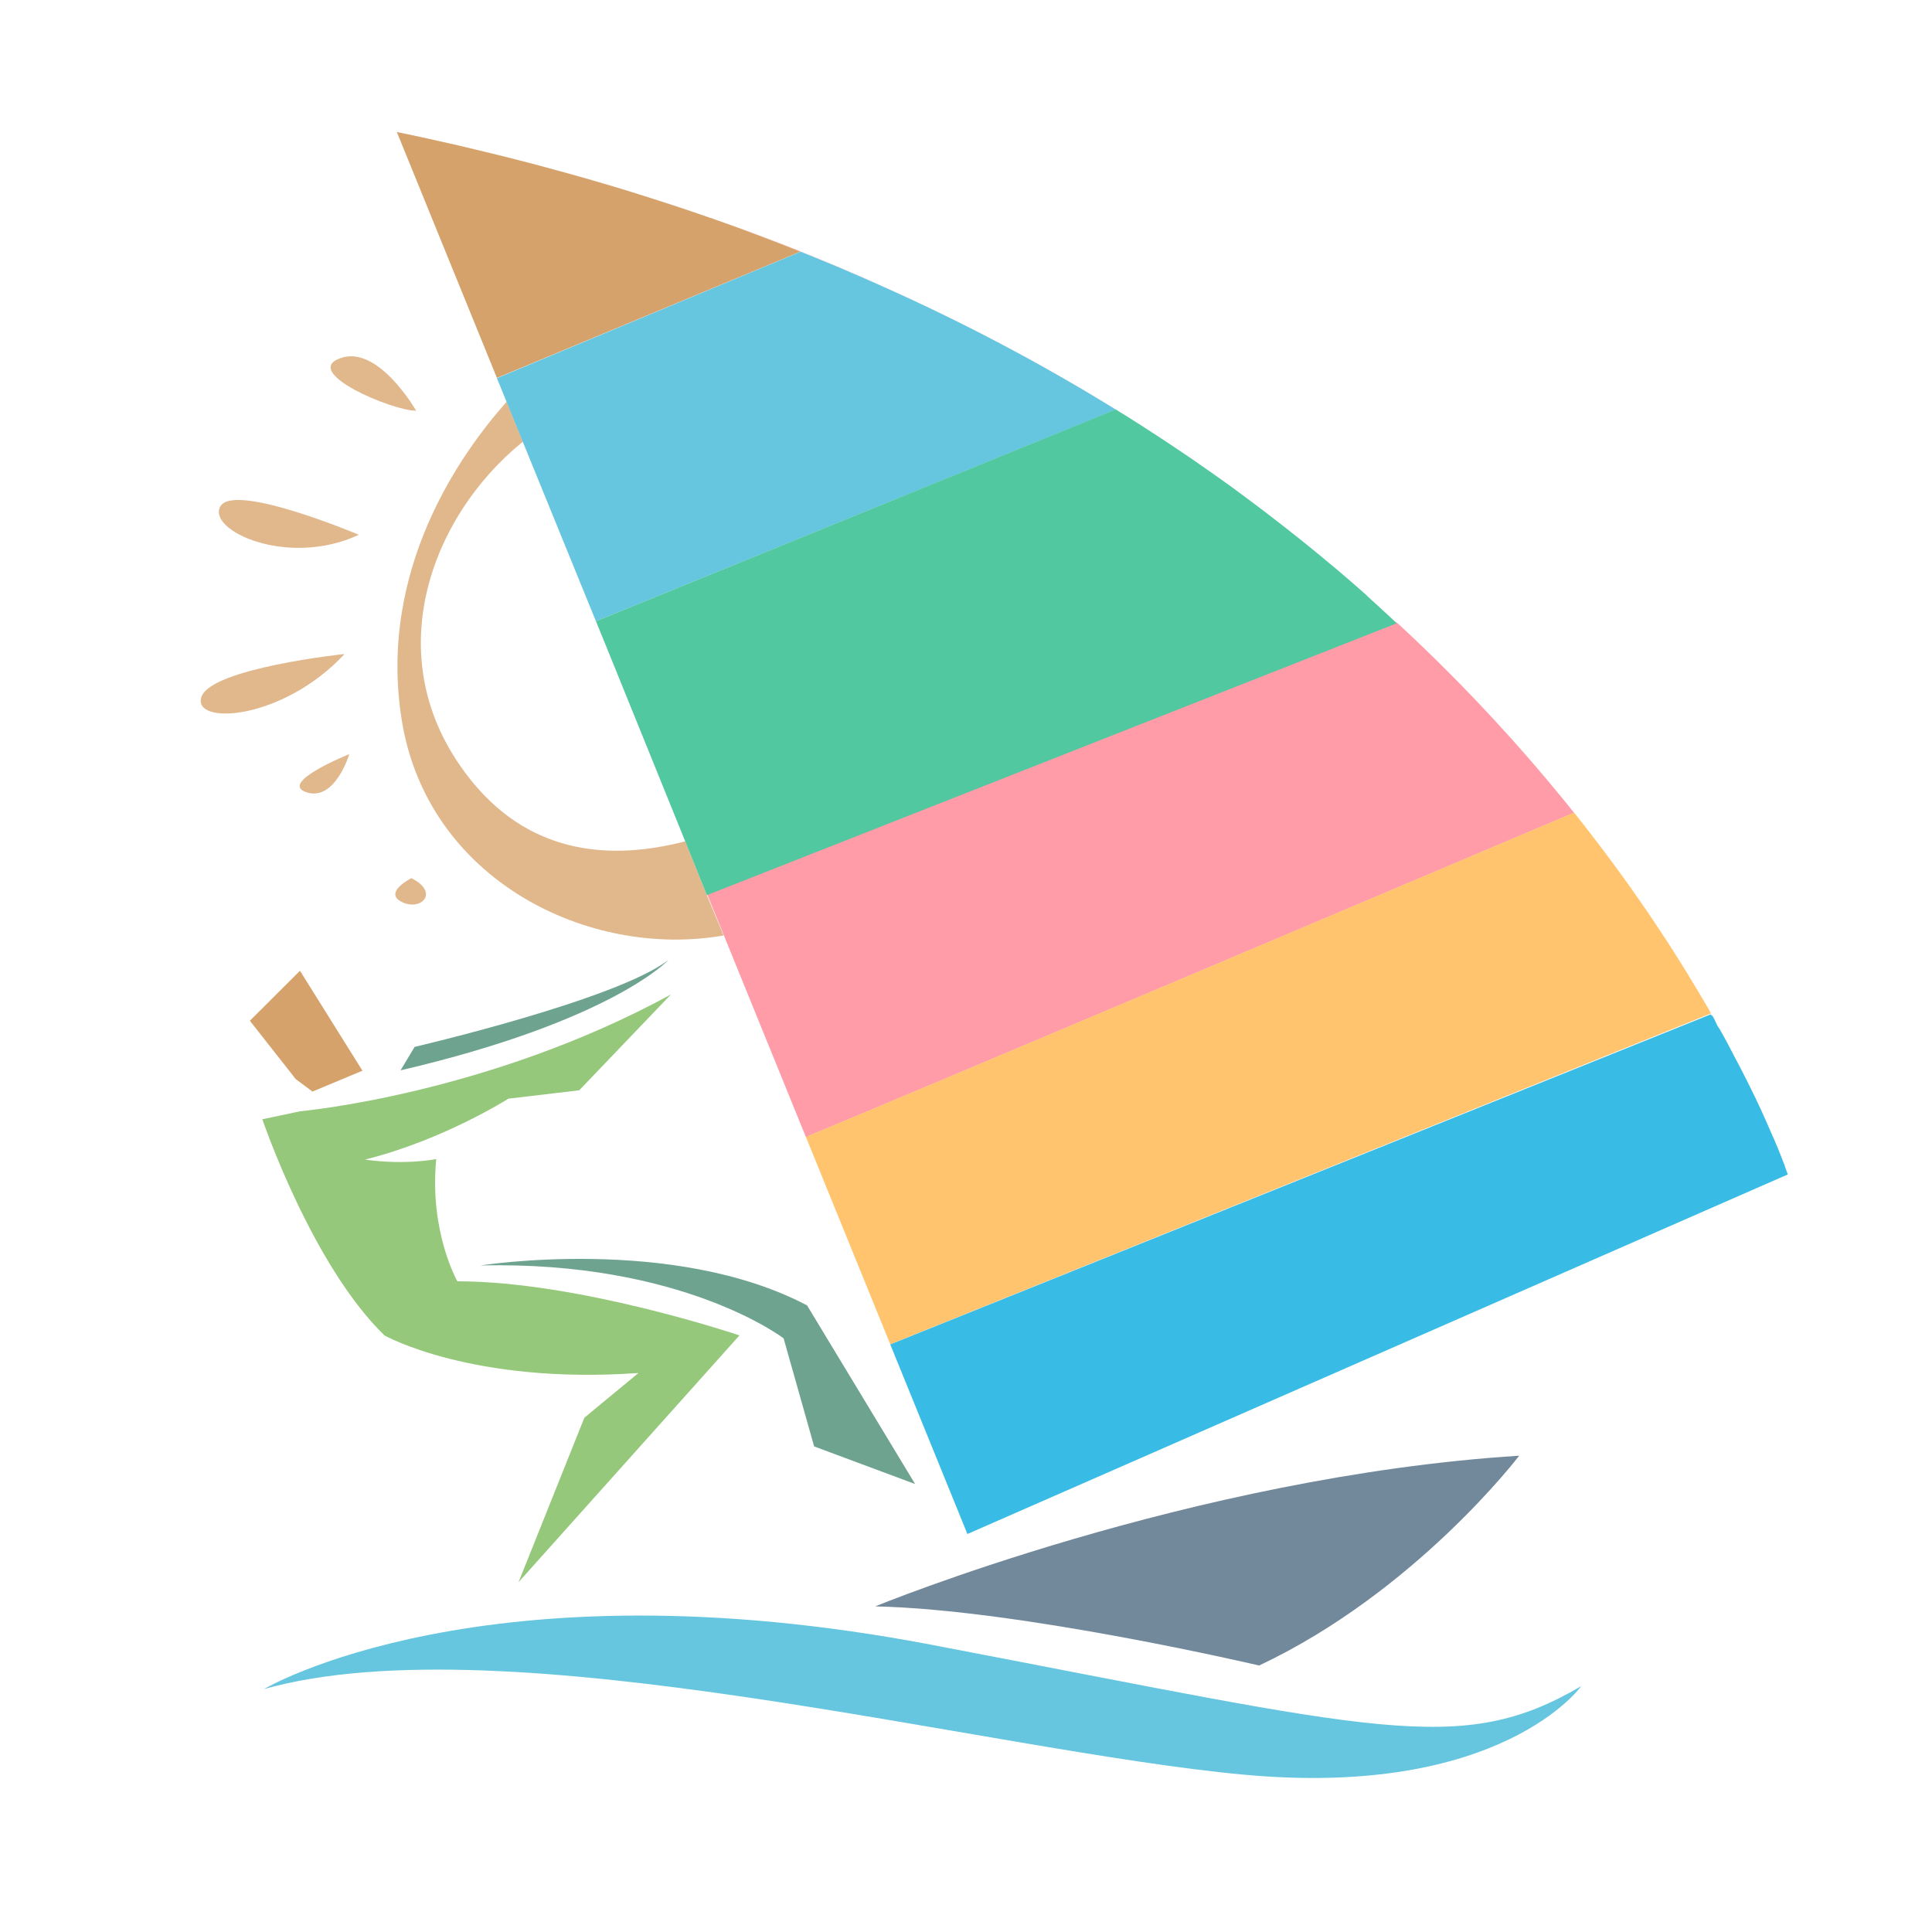 <?xml version="1.0" encoding="utf-8"?>
<!-- Generator: Adobe Illustrator 18.1.0, SVG Export Plug-In . SVG Version: 6.00 Build 0)  -->
<svg version="1.1" id="Layer_1" xmlns="http://www.w3.org/2000/svg" xmlns:xlink="http://www.w3.org/1999/xlink" x="0px" y="0px"
	 viewBox="0 0 1500 1500" enable-background="new 0 0 1500 1500" xml:space="preserve">
<g>
	<path fill="none" d="M406,342.8c-72.6,58.4-115.4,172.1-38.5,264.9c46.6,56.2,108.4,59.4,164.5,44.8l-59.5-146.1l0,0L406,342.8z"/>
	<path fill="#E1B78C" d="M548.8,695L532,653.2c-56.1,14.6-117.9,11-164.5-45.2c-76.9-92.8-34.1-206.6,38.5-265.1l-12.6-31
		c-35.8,40.2-100.4,131-81.4,247.7C332.1,683,456.7,744.7,561.8,726.3L548.8,695L548.8,695z"/>
	<path fill="#FF9CA8" d="M1037.3,441.6c7.8,6.6,15.5,13.2,23,19.9C1052.8,454.8,1045.1,448.2,1037.3,441.6z"/>
	<path fill="#FF9CA8" d="M1279.7,709c11,16.2,21.1,31.8,30.2,46.7C1300.8,740.8,1290.7,725.2,1279.7,709z"/>
	<path fill="#FF9CA8" d="M1310.5,756.6c4.4,7.1,8.5,14.1,12.5,20.8C1319,770.6,1314.8,763.7,1310.5,756.6z"/>
	<path fill="#FF9CA8" d="M1333.4,795.7c0.6,1,1.2,2,1.7,3C1334.6,797.7,1334,796.7,1333.4,795.7z"/>
	<path fill="#FF9CA8" d="M930.6,360c7.9,5.5,15.7,11,23.4,16.5C946.3,371,938.5,365.5,930.6,360z"/>
	<path fill="#FF9CA8" d="M958.7,380c8.4,6.1,16.6,12.2,24.6,18.4C975.3,392.2,967,386.1,958.7,380z"/>
	<path fill="#FF9CA8" d="M984.7,399.4c17.9,13.7,35.1,27.5,51.6,41.4C1019.8,426.9,1002.6,413.1,984.7,399.4z"/>
	<path fill="#FF9CA8" d="M1357.4,841c0.7,1.4,1.4,2.8,2,4.1C1358.7,843.8,1358.1,842.4,1357.4,841z"/>
	<path fill="#FF9CA8" d="M1385.2,903.8c0.3,0.7,0.5,1.3,0.7,2C1385.7,905.1,1385.5,904.5,1385.2,903.8z"/>
	<path fill="#FF9CA8" d="M368.8,116c11.9,2.8,23.7,5.7,35.3,8.7C392.4,121.7,380.7,118.8,368.8,116z"/>
	<path fill="#FF9CA8" d="M416,127.8c14.9,3.9,29.6,8,44.1,12.2C445.6,135.7,430.9,131.7,416,127.8z"/>
	<path fill="#FF9CA8" d="M460.3,140c15.7,4.6,31.1,9.3,46.3,14.1C491.4,149.3,476,144.5,460.3,140z"/>
	<path fill="#FF9CA8" d="M1386.5,907.2c0.2,0.6,0.4,1.2,0.6,1.7C1386.9,908.3,1386.7,907.8,1386.5,907.2z"/>
	<path fill="#FF9CA8" d="M1387.4,909.7c0.2,0.5,0.3,0.8,0.4,1.1C1387.7,910.5,1387.6,910.1,1387.4,909.7z"/>
	<path fill="#FF9CA8" d="M1387.9,911.2c0.1,0.3,0.2,0.5,0.2,0.5S1388,911.5,1387.9,911.2z"/>
	<path fill="#FF9CA8" d="M308.2,102.5c16.1,3.3,32,6.8,47.7,10.4C340.2,109.3,324.3,105.8,308.2,102.5z"/>
	<path fill="#FF9CA8" d="M621.4,195.4l0.2-0.1c3.3,1.3,6.5,2.7,9.8,4c5.9,2.4,11.8,4.8,17.6,7.2c7.6,3.2,15.1,6.4,22.5,9.7
		c3.6,1.6,7.2,3,10.8,4.6c-39.9-17.8-82-34.6-126.2-50.1C578.4,178.6,600.1,186.9,621.4,195.4z"/>
	<path fill="#FF9CA8" d="M926,356.8c-16.7-11.4-33.9-22.8-51.6-33.9l-0.1,0C892,334.1,909.3,345.4,926,356.8z"/>
	<path fill="#FF9CA8" d="M548.8,693.8l13,31.9l63.9,157.1c114.5-47.6,459.9-193.9,596.4-251.8c21.5,27,40.6,53,57.4,77.7
		c-50.4-74-121-160.4-217.6-245.8c7.7,6.8,15.3,13.6,22.6,20.5L548.8,693.8z"/>
	<path fill="#FF9CA8" d="M866.3,318L866.3,318c1.5,0.8,2.8,1.7,4.2,2.6c1.3,0.8,2.6,1.6,3.8,2.3c-57.8-36.2-121.5-70.6-191.8-101.9
		l-0.1,0C749.5,250.9,810.6,283.6,866.3,318z"/>
	<path fill="#FF9CA8" d="M1328.4,786.8c-1.4-2.4-2.8-4.9-4.3-7.4C1325.6,782,1326.9,784.4,1328.4,786.8L1328.4,786.8z"/>
	<path fill="#FF9CA8" d="M1339.7,807.1c0.8,1.4,1.6,2.9,2.3,4.3C1341.3,809.9,1340.5,808.5,1339.7,807.1z"/>
	<path fill="#FF9CA8" d="M510.4,155.3c13.8,4.4,27.3,9,40.7,13.6C537.7,164.3,524.1,159.8,510.4,155.3z"/>
	<path fill="#FF9CA8" d="M1379,888.3c0.4,0.9,0.8,1.9,1.2,2.8C1379.8,890.2,1379.4,889.2,1379,888.3z"/>
	<path fill="#FF9CA8" d="M1366.8,860.7c0.6,1.2,1.1,2.4,1.6,3.6C1367.9,863.1,1367.4,862,1366.8,860.7z"/>
	<path fill="#FF9CA8" d="M1370.9,869.5c0.2,0.4,0.4,0.8,0.5,1.2C1371.2,870.3,1371.1,870,1370.9,869.5z"/>
	<path fill="#FF9CA8" d="M1362.3,851.3c0.6,1.3,1.2,2.6,1.8,3.8C1363.6,853.8,1363,852.6,1362.3,851.3z"/>
	<path fill="#FF9CA8" d="M1346,818.8c0.8,1.5,1.6,3,2.4,4.5C1347.6,821.8,1346.8,820.3,1346,818.8z"/>
	<path fill="#FF9CA8" d="M1383.5,899.4c0.3,0.8,0.6,1.6,0.9,2.3C1384.1,901,1383.9,900.2,1383.5,899.4z"/>
	<path fill="#FF9CA8" d="M1376.2,881.8c0.4,0.9,0.8,1.9,1.2,2.7C1377,883.6,1376.6,882.7,1376.2,881.8z"/>
	<path fill="#FF9CA8" d="M1351.9,830.2c0.7,1.5,1.5,2.9,2.2,4.3C1353.4,833.1,1352.7,831.7,1351.9,830.2z"/>
	<path fill="#FF9CA8" d="M1381.5,894.3c0.3,0.9,0.7,1.7,1,2.5C1382.2,896,1381.8,895.2,1381.5,894.3z"/>
	<polygon fill="#D6A26C" points="242.6,847.5 281.4,831.3 232.9,753.7 194,792.5 229.6,837.8 	"/>
	<path fill="#95C87B" d="M495.7,1066l-42,34.7l-51.1,127.7l171.5-191.6c0,0-124.1-42-219-42c0,0-21.9-38.3-16.4-94.9
		c0,0-23.7,4.9-55.3,0.4c60.9-15.2,111.3-47.3,111.3-47.3l55-6.5l71.2-74.4C378.6,849.8,233,862.8,233,862.8l-29.3,6.2
		c0,0,38.3,113.1,94.9,167.9C298.6,1036.8,366.1,1075.1,495.7,1066z"/>
	<path fill="#6EA390" d="M519,745.3c-40.1,31-197.1,67.5-197.1,67.5L311,831C475.2,792.7,519,745.3,519,745.3z"/>
	<path fill="#6EA390" d="M373,982.5c156.9-3.7,235.4,56.6,235.4,56.6l23.7,83.9l78.4,29.2l-83.9-138.7
		C522.6,958.8,373,982.5,373,982.5z"/>
	<path fill="#66C5DF" d="M723.2,1277c-348.6-66.5-518.3,34.4-518.3,34.4c188.1-52.8,561.9,48.2,761.4,66.5
		c199.5,18.3,261.4-68.8,261.4-68.8C1133.7,1364.1,1071.7,1343.5,723.2,1277z"/>
	<path fill="#72899C" d="M1179.5,1130.2c-254.6,16.1-500,117-500,117c112.4,2.3,298.1,45.9,298.1,45.9
		C1099.3,1235.7,1179.5,1130.2,1179.5,1130.2z"/>
	<path fill="#D6A26C" d="M682.4,221l0.1,0l0,0c-0.1,0-0.2-0.1-0.3-0.1c-3.5-1.6-7.2-3.1-10.8-4.6C675.1,217.8,678.8,219.4,682.4,221
		z"/>
	<path fill="#D6A26C" d="M621.4,195.4c-21.3-8.5-43-16.8-65.4-24.7c-1.6-0.6-3.3-1.2-5-1.7c-13.4-4.7-26.9-9.2-40.7-13.6
		c-1.3-0.4-2.5-0.8-3.8-1.2c-15.2-4.9-30.6-9.6-46.3-14.1c-0.1,0-0.1,0-0.2-0.1c-14.5-4.2-29.2-8.2-44.1-12.2
		c-3.9-1-7.9-2.1-11.9-3.1c-11.6-3-23.4-5.9-35.3-8.7c-4.3-1-8.6-2.1-12.9-3.1c-15.7-3.6-31.5-7.1-47.7-10.4l77.7,190.9L621.4,195.4
		z"/>
	<path fill="#D6A26C" d="M631.4,199.3c5.9,2.4,11.8,4.8,17.6,7.2C643.2,204.1,637.3,201.7,631.4,199.3z"/>
	<path fill="#66C5DF" d="M472.5,506.4L472.5,506.4l-9.8-24.1L866.3,318c-55.7-34.4-116.8-67.1-183.9-96.9c-3.6-1.6-7.3-3.2-10.9-4.8
		c-7.4-3.2-14.9-6.5-22.5-9.7c-5.8-2.4-11.7-4.8-17.6-7.2c-3.3-1.3-6.5-2.7-9.8-4l-0.2,0.1l-235.6,98.1l0,0l7.5,18.4l12.6,31
		L472.5,506.4z"/>
	<path fill="#66C5DF" d="M874.2,322.9L874.2,322.9L874.2,322.9C874.3,322.9,874.3,322.9,874.2,322.9c-1.2-0.9-2.5-1.6-3.8-2.4
		C871.7,321.3,873,322.1,874.2,322.9z"/>
	<path fill="#51C8A0" d="M870.4,320.5c-1.4-0.9-2.7-1.7-4.1-2.6l-0.1,0L462.7,482.3l9.8,24.1L532,653.2l16.8,41.8h0l535.7-211.1
		c-7.4-6.8-14.9-13.9-22.6-20.8c-0.5-0.5-1.1-1.1-1.6-1.6c-7.5-6.6-15.2-13.3-23-19.9c-0.3-0.3-0.6-0.6-1-0.8
		c-16.5-13.9-33.7-27.7-51.6-41.4c-0.5-0.4-0.9-0.7-1.4-1.1c-8.1-6.1-16.3-12.3-24.6-18.4c-1.6-1.2-3.2-2.3-4.8-3.5
		c-7.7-5.5-15.4-11-23.4-16.5c-1.5-1.1-3.1-2.1-4.6-3.2c-16.7-11.4-33.9-22.7-51.7-33.9C873,322.1,871.7,321.3,870.4,320.5z"/>
	<path fill="#FFC46D" d="M1345.8,818.4c-0.1-0.1-0.2-0.3-0.2-0.4C1345.6,818.1,1345.7,818.3,1345.8,818.4L1345.8,818.4z"/>
	<path fill="#FFC46D" d="M625.7,882.7C625.7,882.7,625.7,882.7,625.7,882.7l65.5,161l637.2-256.9c-1.4-2.5-2.7-4.9-4.2-7.4
		c-0.4-0.7-0.8-1.4-1.2-2c-4-6.8-8.1-13.7-12.5-20.8c-0.2-0.3-0.4-0.6-0.5-0.9c-9.1-14.9-19.2-30.4-30.2-46.7
		c-0.1-0.1-0.2-0.3-0.3-0.4c-16.8-24.7-35.9-50.7-57.4-77.7C1085.5,688.8,740.2,835.1,625.7,882.7z"/>
	<path fill="#38BBE5" d="M691.2,1043.8L691.2,1043.8l59.9,147.2l637-279.2c0,0-0.1-0.2-0.2-0.5c0-0.1-0.1-0.3-0.2-0.4
		c-0.1-0.3-0.2-0.7-0.4-1.1c-0.1-0.2-0.2-0.5-0.3-0.8c-0.2-0.5-0.4-1-0.6-1.7c-0.2-0.4-0.4-0.9-0.5-1.5c-0.2-0.6-0.5-1.3-0.7-2
		c-0.2-0.6-0.5-1.3-0.8-2c-0.3-0.7-0.6-1.5-0.9-2.3c-0.3-0.9-0.7-1.7-1-2.6c-0.3-0.8-0.7-1.7-1-2.5c-0.4-1.1-0.8-2.1-1.3-3.2
		c-0.4-0.9-0.8-1.8-1.2-2.8c-0.5-1.3-1-2.5-1.6-3.8c-0.4-0.9-0.8-1.8-1.2-2.7c-1.5-3.4-3.1-7.1-4.8-11c-0.2-0.4-0.4-0.8-0.5-1.2
		c-0.8-1.7-1.6-3.5-2.4-5.2c-0.5-1.2-1.1-2.4-1.6-3.6c-0.8-1.8-1.8-3.7-2.7-5.7c-0.6-1.3-1.2-2.5-1.8-3.8c-1-2-2-4-3-6.1
		c-0.7-1.4-1.3-2.7-2-4.1c-1.1-2.1-2.1-4.3-3.3-6.5c-0.7-1.4-1.5-2.9-2.2-4.3c-1.2-2.3-2.3-4.6-3.6-6.9c-0.8-1.5-1.6-3-2.4-4.5
		c-0.1-0.1-0.1-0.2-0.2-0.4c-0.1-0.1-0.1-0.3-0.2-0.4c-1.2-2.2-2.3-4.4-3.5-6.7c-0.8-1.4-1.5-2.8-2.3-4.3c-1.5-2.7-3-5.5-4.6-8.3
		c-0.6-1-1.1-1.4-1.7-2.5c-1.6-2.9-3.3-8.3-5-8.3h0l-0.1-0.6L691.2,1043.8z"/>
	<path fill="#E1B78C" d="M323.1,318.9c0,0-29.6-51.9-59.2-40.7C234.2,289.2,304.5,318.9,323.1,318.9z"/>
	<path fill="#E1B78C" d="M278.6,415.2c0,0-96.3-40.7-107.4-22.2C160.1,411.5,223.1,441.1,278.6,415.2z"/>
	<path fill="#E1B78C" d="M156.4,541.1c-7.4,22.2,62.9,18.5,111.1-33.3C267.5,507.7,163.8,518.8,156.4,541.1z"/>
	<path fill="#E1B78C" d="M237.9,615.1c22.2,7.4,33.3-29.6,33.3-29.6S215.7,607.7,237.9,615.1z"/>
	<path fill="#E1B78C" d="M319.4,681.8c0,0-22.2,11.1-7.4,18.5C326.8,707.7,341.6,692.9,319.4,681.8z"/>
</g>
</svg>
